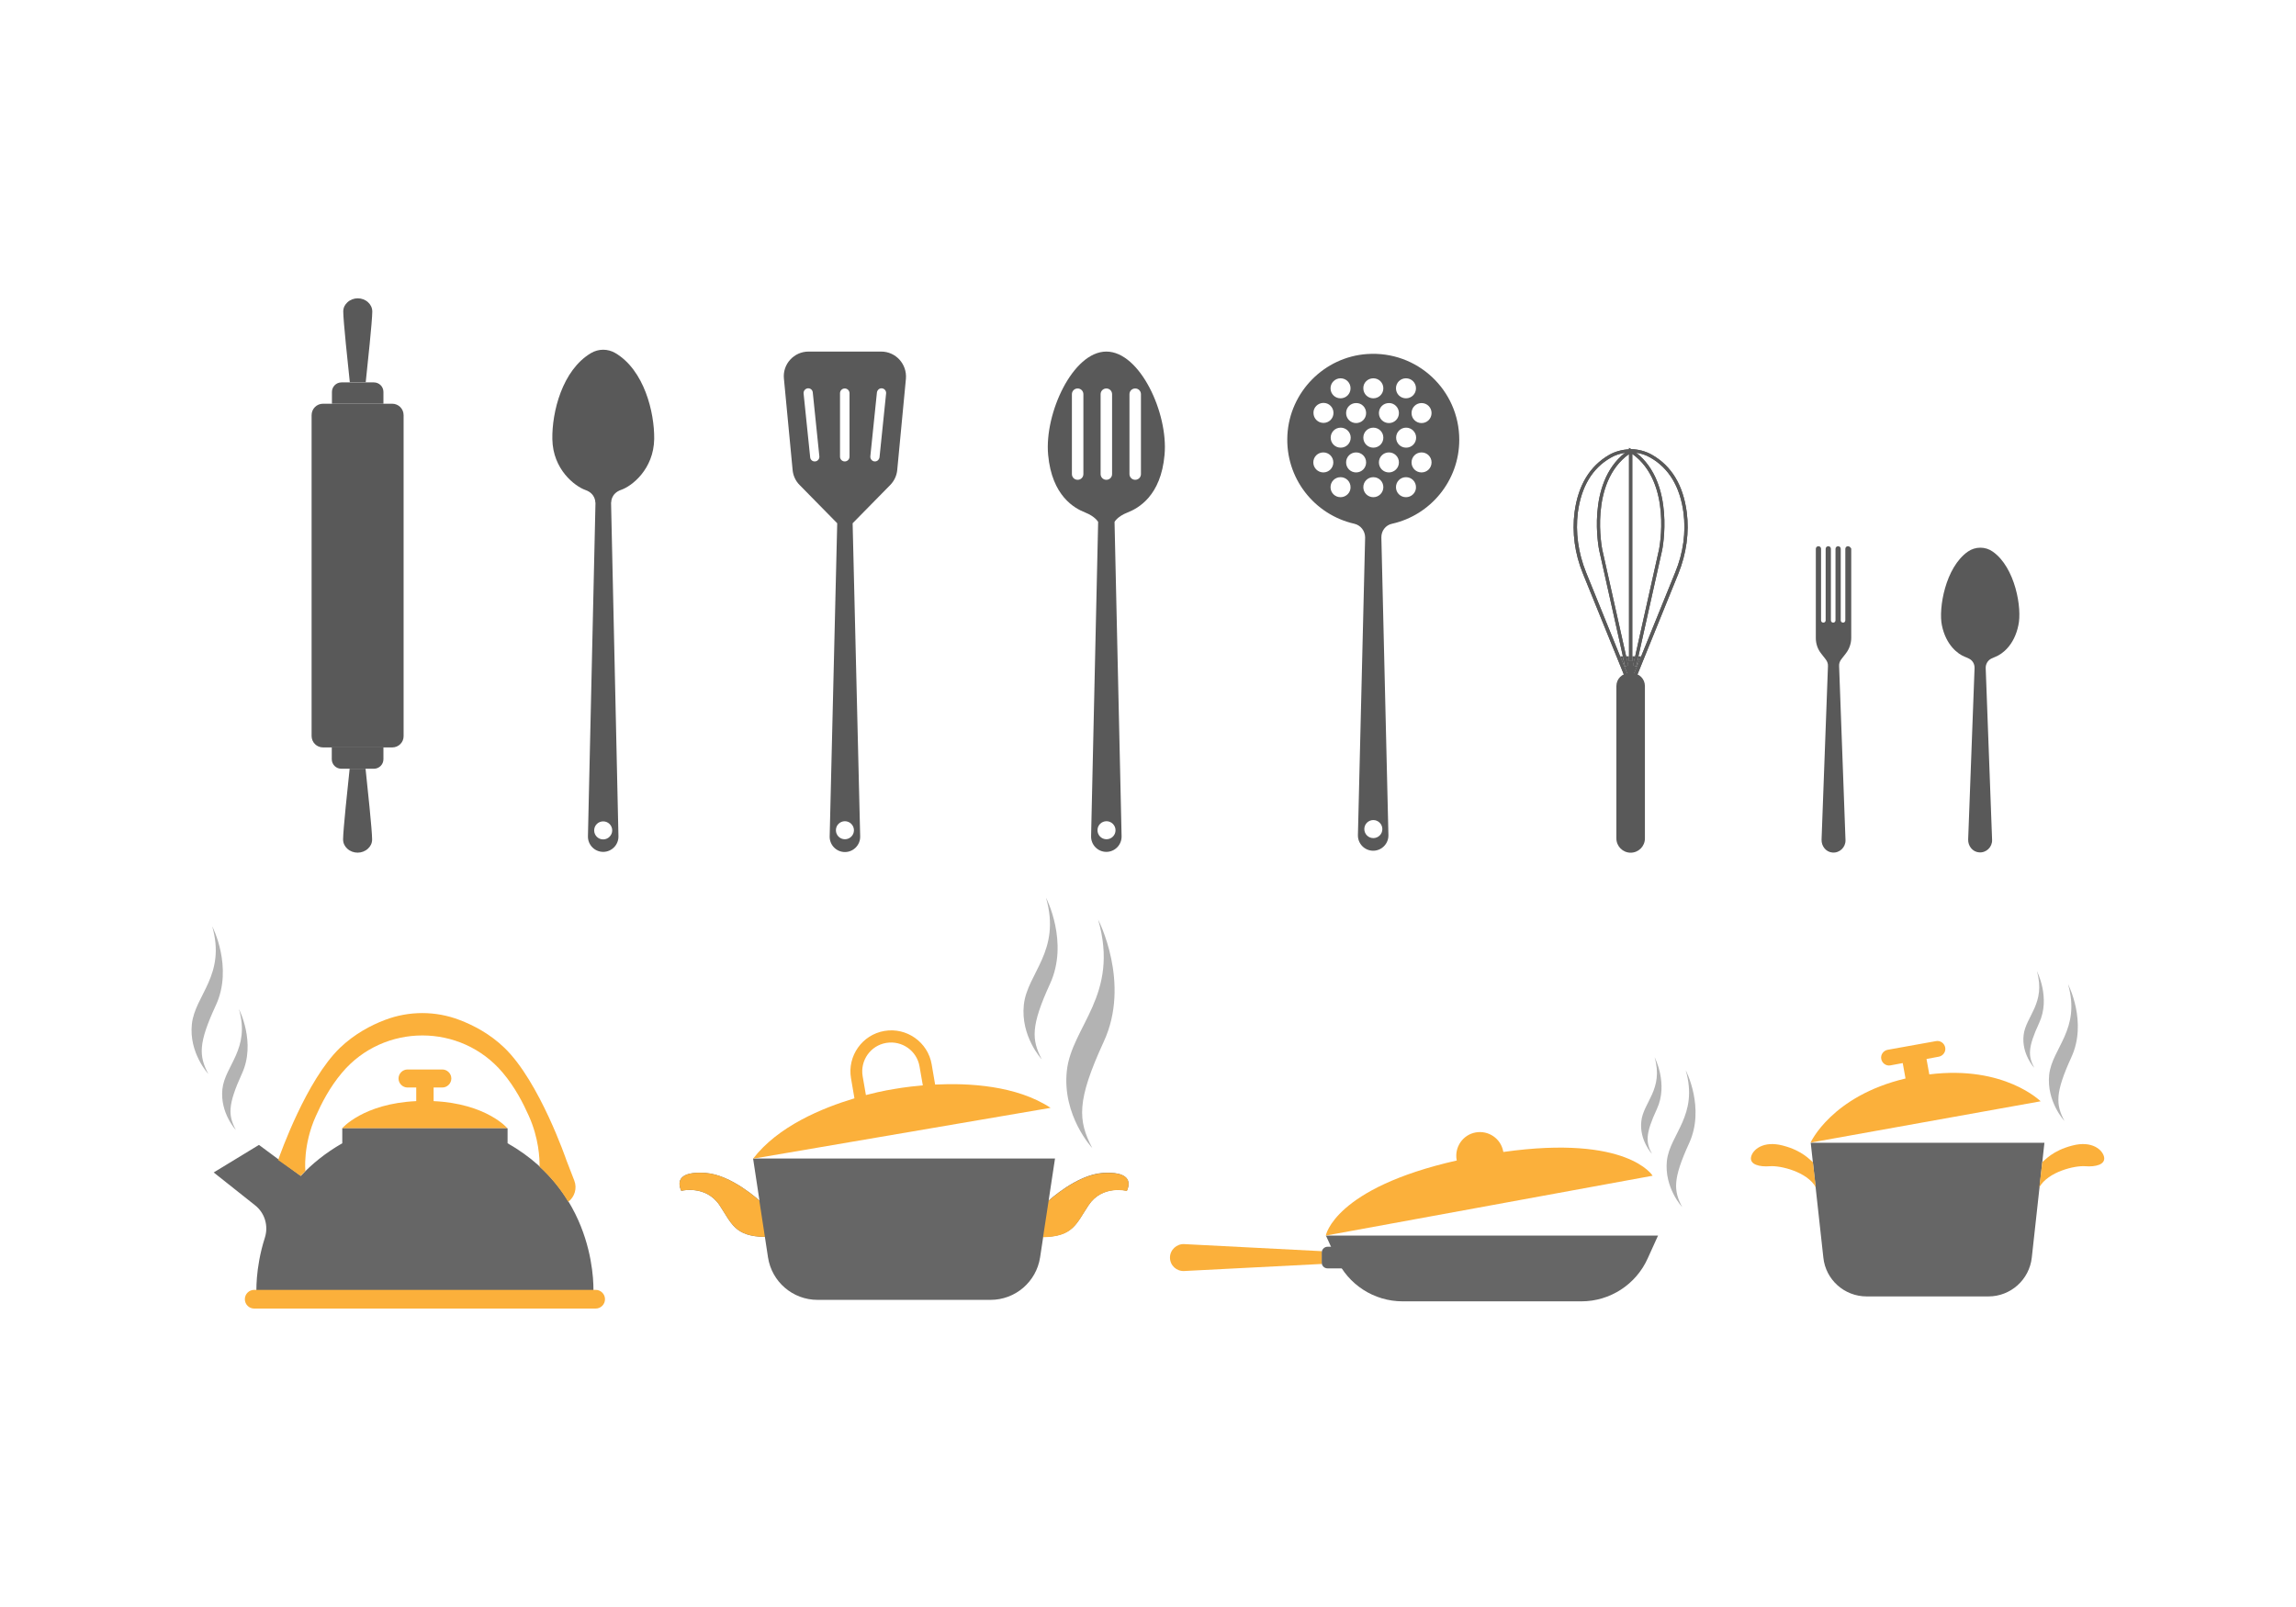 <?xml version="1.0" encoding="utf-8"?>
<!-- Generator: Adobe Illustrator 18.0.0, SVG Export Plug-In . SVG Version: 6.00 Build 0)  -->
<!DOCTYPE svg PUBLIC "-//W3C//DTD SVG 1.1//EN" "http://www.w3.org/Graphics/SVG/1.1/DTD/svg11.dtd">
<svg version="1.1" id="Layer_1" xmlns="http://www.w3.org/2000/svg" xmlns:xlink="http://www.w3.org/1999/xlink" x="0px" y="0px"
	 width="1400px" height="980px" viewBox="0 0 1400 980" enable-background="new 0 0 1400 980" xml:space="preserve">
<g>
	<path fill="#595959" d="M537.3,214.4h-22.2H493c-8.9,0-15.9,7.7-15,16.5l5.3,55.7c0.3,3.4,1.8,6.7,4.2,9.1l23,23.4l-4.6,191
		c-0.1,5.2,4.1,9.5,9.3,9.5h0c5.2,0,9.4-4.3,9.3-9.5l-4.6-191l23-23.4c2.4-2.5,3.9-5.7,4.2-9.1l5.3-55.7
		C553.1,222,546.2,214.4,537.3,214.4z M496.8,281.4c-1.5,0-2.7-1.1-2.8-2.6l-4-38.8c-0.2-1.7,1.2-3.2,2.8-3.2c1.5,0,2.7,1.1,2.8,2.6
		l4,38.8C499.8,279.9,498.5,281.4,496.8,281.4z M512.2,239.8c0-1.6,1.3-2.9,2.9-2.9s2.9,1.3,2.9,2.9v38.7c0,1.6-1.3,2.9-2.9,2.9
		s-2.9-1.3-2.9-2.9V239.8z M520.7,506.3c0,3.1-2.5,5.5-5.5,5.5c-3.1,0-5.5-2.5-5.5-5.5c0-3.1,2.5-5.5,5.5-5.5
		C518.2,500.8,520.7,503.3,520.7,506.3z M536.3,278.8c-0.2,1.5-1.4,2.6-2.8,2.6h0c-1.7,0-3-1.5-2.8-3.2l4-38.8
		c0.2-1.5,1.4-2.6,2.8-2.6c1.7,0,3,1.5,2.8,3.2L536.3,278.8z"/>
	<path fill="#595959" d="M375.2,215.3c-4.6-2.7-10.2-2.7-14.8,0c-17.6,10.4-23.9,36.1-23.6,52.5c0.3,18.5,13.7,28.7,20.1,31
		c6.4,2.2,6.1,7.7,6.1,7.7h0.1L358.5,510c-0.1,5.2,4.1,9.5,9.3,9.5h0c5.2,0,9.4-4.3,9.3-9.5l-4.5-203.6h0.1c0,0-0.3-5.5,6.1-7.7
		c6.4-2.2,19.8-12.5,20.1-31C399.1,251.4,392.8,225.7,375.2,215.3z M367.8,511.9c-3.1,0-5.5-2.5-5.5-5.5c0-3.1,2.5-5.5,5.5-5.5
		c3.1,0,5.5,2.5,5.5,5.5C373.3,509.4,370.8,511.9,367.8,511.9z"/>
	<path fill="#595959" d="M674.6,214.4L674.6,214.4c-20.4,0-37.8,37.6-35.5,62.9c2.3,25.3,16.2,32.7,22.5,35.2c6.3,2.5,8,5.8,8,5.8
		L665.3,510c-0.1,5.2,4.1,9.5,9.3,9.5h0c5.2,0,9.4-4.3,9.3-9.5l-4.3-191.7c0,0,1.6-3.3,8-5.8c6.3-2.5,20.3-9.9,22.5-35.2
		C712.4,252,695.1,214.4,674.6,214.4z M660.6,289.1c0,2-1.6,3.5-3.5,3.5c-2,0-3.5-1.6-3.5-3.5v-48.7c0-2,1.6-3.5,3.5-3.5
		c2,0,3.5,1.6,3.5,3.5V289.1z M671.1,240.4c0-2,1.6-3.5,3.5-3.5h0c2,0,3.5,1.6,3.5,3.5v48.7c0,2-1.6,3.5-3.5,3.5h0
		c-2,0-3.5-1.6-3.5-3.5V240.4z M680.2,506.3c0,3.1-2.5,5.5-5.5,5.5c-3.1,0-5.5-2.5-5.5-5.5c0-3.1,2.5-5.5,5.5-5.5
		C677.7,500.8,680.2,503.3,680.2,506.3z M695.7,289.1c0,2-1.6,3.5-3.5,3.5c-2,0-3.5-1.6-3.5-3.5v-48.7c0-2,1.6-3.5,3.5-3.5
		c2,0,3.5,1.6,3.5,3.5V289.1z"/>
	<g>
		<path fill="#595959" d="M239.2,455.8H197c-3.9,0-7-3.1-7-7V253.2c0-3.9,3.1-7,7-7h42.1c3.9,0,7,3.1,7,7v195.6
			C246.2,452.7,243,455.8,239.2,455.8z"/>
		<path fill="#595959" d="M233.8,246.2V239c0-3.2-2.6-5.8-5.8-5.8h-19.8c-3.2,0-5.8,2.6-5.8,5.8v7.2H233.8z"/>
		<path fill="#595959" d="M223,233.1c1.1-10.4,4-37.5,4-43.1c0-2.4-1.1-4.3-2.5-5.6c-3.5-3.3-9.2-3.3-12.7,0
			c-1.4,1.3-2.5,3.1-2.5,5.6c0,5.6,2.9,32.7,4,43.1H223z"/>
		<path fill="#595959" d="M202.3,455.8v7.2c0,3.2,2.6,5.8,5.8,5.8H228c3.2,0,5.8-2.6,5.8-5.8v-7.2H202.3z"/>
		<path fill="#595959" d="M213.2,468.8c-1.1,10.4-4,37.5-4,43.1c0,2.4,1.1,4.3,2.5,5.6c3.5,3.3,9.2,3.3,12.7,0
			c1.4-1.3,2.5-3.1,2.5-5.6c0-5.6-2.9-32.7-4-43.1H213.2z"/>
	</g>
	<path fill="#595959" d="M833.6,215.9c-26.2,1.8-47.2,23.2-48.6,49.4c-1.4,26.3,16.5,48.6,40.8,54.1c3.9,0.9,6.6,4.4,6.6,8.4
		L828,509.3c-0.1,5.2,4.1,9.5,9.3,9.5h0c5.2,0,9.4-4.3,9.3-9.5l-4.3-181.5c-0.1-4,2.6-7.6,6.5-8.4c23.4-5.2,41-26.2,41-51.2
		C889.8,238,864.3,213.8,833.6,215.9z M857.3,230.7c3.4,0,6.1,2.7,6.1,6.1c0,3.4-2.7,6.1-6.1,6.1c-3.4,0-6.1-2.7-6.1-6.1
		C851.2,233.4,853.9,230.7,857.3,230.7z M863.5,266.9c0,3.4-2.7,6.1-6.1,6.1c-3.4,0-6.1-2.7-6.1-6.1c0-3.4,2.7-6.1,6.1-6.1
		C860.7,260.8,863.5,263.5,863.5,266.9z M853,251.9c0,3.4-2.7,6.1-6.1,6.1c-3.4,0-6.1-2.7-6.1-6.1c0-3.4,2.7-6.1,6.1-6.1
		C850.2,245.7,853,248.5,853,251.9z M843.5,266.9c0,3.4-2.7,6.1-6.1,6.1c-3.4,0-6.1-2.7-6.1-6.1c0-3.4,2.7-6.1,6.1-6.1
		C840.8,260.8,843.5,263.5,843.5,266.9z M837.4,230.7c3.4,0,6.1,2.7,6.1,6.1c0,3.4-2.7,6.1-6.1,6.1c-3.4,0-6.1-2.7-6.1-6.1
		C831.2,233.4,834,230.7,837.4,230.7z M833,251.9c0,3.4-2.7,6.1-6.1,6.1c-3.4,0-6.1-2.7-6.1-6.1c0-3.4,2.7-6.1,6.1-6.1
		C830.3,245.7,833,248.5,833,251.9z M823.6,266.9c0,3.4-2.7,6.1-6.1,6.1c-3.4,0-6.1-2.7-6.1-6.1c0-3.4,2.7-6.1,6.1-6.1
		C820.8,260.8,823.6,263.5,823.6,266.9z M817.4,230.7c3.4,0,6.1,2.7,6.1,6.1c0,3.4-2.7,6.1-6.1,6.1c-3.4,0-6.1-2.7-6.1-6.1
		C811.3,233.4,814.1,230.7,817.4,230.7z M807,245.7c3.4,0,6.1,2.7,6.1,6.1c0,3.4-2.7,6.1-6.1,6.1c-3.4,0-6.1-2.7-6.1-6.1
		C800.8,248.5,803.6,245.7,807,245.7z M800.8,282c0-3.4,2.7-6.1,6.1-6.1c3.4,0,6.1,2.7,6.1,6.1c0,3.4-2.7,6.1-6.1,6.1
		C803.6,288.1,800.8,285.4,800.8,282z M817.4,303.2c-3.4,0-6.1-2.7-6.1-6.1c0-3.4,2.7-6.1,6.1-6.1c3.4,0,6.1,2.7,6.1,6.1
		C823.6,300.4,820.8,303.2,817.4,303.2z M826.9,288.1c-3.4,0-6.1-2.7-6.1-6.1c0-3.4,2.7-6.1,6.1-6.1c3.4,0,6.1,2.7,6.1,6.1
		C833,285.4,830.3,288.1,826.9,288.1z M842.9,505.6c0,3.1-2.5,5.5-5.5,5.5c-3.1,0-5.5-2.5-5.5-5.5c0-3.1,2.5-5.5,5.5-5.5
		C840.4,500.1,842.9,502.6,842.9,505.6z M837.4,303.2c-3.4,0-6.1-2.7-6.1-6.1c0-3.4,2.7-6.1,6.1-6.1c3.4,0,6.1,2.7,6.1,6.1
		C843.5,300.4,840.8,303.2,837.4,303.2z M846.9,288.1c-3.4,0-6.1-2.7-6.1-6.1c0-3.4,2.7-6.1,6.1-6.1c3.4,0,6.1,2.7,6.1,6.1
		C853,285.4,850.2,288.1,846.9,288.1z M857.3,303.2c-3.4,0-6.1-2.7-6.1-6.1c0-3.4,2.7-6.1,6.1-6.1c3.4,0,6.1,2.7,6.1,6.1
		C863.5,300.4,860.7,303.2,857.3,303.2z M866.8,288.1c-3.4,0-6.1-2.7-6.1-6.1c0-3.4,2.7-6.1,6.1-6.1c3.4,0,6.1,2.7,6.1,6.1
		C872.9,285.4,870.2,288.1,866.8,288.1z M866.8,258c-3.4,0-6.1-2.7-6.1-6.1c0-3.4,2.7-6.1,6.1-6.1c3.4,0,6.1,2.7,6.1,6.1
		C872.9,255.3,870.2,258,866.8,258z"/>
	<g>
		<path fill="#595959" d="M994.3,520L994.3,520c-4.8,0-8.7-3.9-8.7-8.7v-92.9c0-4.4,3.5-7.9,7.9-7.9h1.6c4.4,0,7.9,3.5,7.9,7.9v92.9
			C1003,516.1,999.1,520,994.3,520z"/>
		<path fill="#595959" d="M1028.5,312.3c-2.2-16.4-9.2-28.1-21.1-34.9c-4-2.3-8.4-3.4-12.8-3.5l-1.3-0.8v0.9
			c-4.2,0.2-8.4,1.3-12.1,3.4c-11.8,6.8-18.9,18.5-21.1,34.9c-1.6,12.3,0.1,25.3,5.1,37.5l26.2,64.6l1.9-0.8L967.1,349
			c-4.8-11.9-6.5-24.5-5-36.5c2.1-15.7,8.8-27,20.1-33.4c2.7-1.6,5.7-2.5,8.7-3c-24,18.8-15.9,59-15.8,59.4l15.8,70.7l1.9-0.4
			L977,335.2c-0.1-0.4-8.2-40.7,16.3-58.3V403h2V276.8c24.5,17.6,16.4,57.9,16.3,58.3l-15.8,70.7l1.9,0.4l15.8-70.7
			c0.1-0.4,8.2-40.6-15.8-59.4c3,0.4,6,1.4,8.7,3c11.2,6.4,18,17.7,20.1,33.4c1.6,12-0.1,24.6-5,36.5l-26.2,64.6l1.9,0.8l26.2-64.6
			C1028.3,337.6,1030.1,324.6,1028.5,312.3z"/>
		<path fill="#595959" d="M1028.5,312.3c-2.2-16.4-9.2-28.1-21.1-34.9c-4-2.3-8.4-3.4-12.8-3.5l-1.3-0.8v0.9
			c-4.2,0.2-8.4,1.3-12.1,3.4c-11.8,6.8-18.9,18.5-21.1,34.9c-1.6,12.3,0.1,25.3,5.1,37.5l26.2,64.6l1.9-0.8L967.1,349
			c-4.8-11.9-6.5-24.5-5-36.5c2.1-15.7,8.8-27,20.1-33.4c2.7-1.6,5.7-2.5,8.7-3c-24,18.8-15.9,59-15.8,59.4l15.8,70.7l1.9-0.4
			L977,335.2c-0.1-0.4-8.2-40.7,16.3-58.3V403h2V276.8c24.5,17.6,16.4,57.9,16.3,58.3l-15.8,70.7l1.9,0.4l15.8-70.7
			c0.1-0.4,8.2-40.6-15.8-59.4c3,0.4,6,1.4,8.7,3c11.2,6.4,18,17.7,20.1,33.4c1.6,12-0.1,24.6-5,36.5l-26.2,64.6l1.9,0.8l26.2-64.6
			C1028.3,337.6,1030.1,324.6,1028.5,312.3z"/>
		<polygon fill="#595959" points="996.2,411.4 1000.7,400.2 999.1,400.2 997.8,406.3 995.8,405.8 997.1,400.2 995.3,400.2 
			995.3,403 993.3,403 993.3,400.2 991.5,400.2 992.8,405.8 990.8,406.3 989.5,400.2 987.9,400.2 992.4,411.3 		"/>
	</g>
	<path fill="#595959" d="M1126.8,333.1L1126.8,333.1c-0.9,0-1.6,0.7-1.6,1.6v43.6c0,0.8-0.6,1.4-1.4,1.4s-1.4-0.6-1.4-1.4v-43.6
		c0-0.9-0.7-1.6-1.6-1.6c-0.9,0-1.6,0.7-1.6,1.6v43.6c0,0.8-0.6,1.4-1.4,1.4s-1.4-0.6-1.4-1.4v-43.6c0-0.9-0.7-1.6-1.6-1.6
		c-0.9,0-1.6,0.7-1.6,1.6v43.6c0,0.8-0.6,1.4-1.4,1.4s-1.4-0.6-1.4-1.4v-43.6c0-0.9-0.7-1.6-1.6-1.6h0c-0.9,0-1.6,0.7-1.6,1.6v54.4
		c0,3.4,1.1,6.8,3.3,9.5l2.8,3.6c0.9,1.2,1.4,2.6,1.3,4.1l-3.9,105.8c-0.1,3.9,2.7,7.5,6.6,7.8c4.4,0.4,8.1-3.2,8-7.5l-3.9-106.2
		c-0.1-1.5,0.4-2.9,1.3-4.1l2.8-3.6c2.1-2.7,3.3-6.1,3.3-9.5v-54.4C1128.4,333.8,1127.7,333.1,1126.8,333.1z"/>
	<path fill="#595959" d="M1215.1,336.4c-4.5-3.2-10.6-3.2-15.2,0c-13.7,9.6-18,34.6-15.8,45c2.5,12.1,9.8,17.5,13.9,19.1
		c1,0.4,2,0.8,2.7,1.2c2.2,1.1,3.4,3.4,3.3,5.8l-3.9,104.5c-0.1,3.9,2.7,7.5,6.6,7.8c4.4,0.4,8.1-3.2,8-7.5l-3.9-104.8
		c-0.1-2.4,1.2-4.7,3.3-5.8c0.8-0.4,1.7-0.8,2.7-1.2c4.1-1.6,11.4-7,13.9-19.1C1233.1,371.1,1228.8,346,1215.1,336.4z"/>
	<g>
		<path fill="#666666" d="M672.3,715.3c-15.8,1.1-32.9,16.9-32.9,16.9l3.9-25.7H459.2l3.9,25.7c0,0-17-15.8-32.9-16.9
			s-17.5,4.9-14.8,10.9c0,0,14.8-3.8,23.3,8.7c7.4,11.1,9.2,19.1,27.7,19.4l1.9,12.5c2.3,14.9,15.1,25.9,30.2,25.9H604
			c15.1,0,27.9-11,30.2-25.9l1.9-12.5c18.5-0.3,20.3-8.4,27.7-19.4c8.4-12.6,23.3-8.7,23.3-8.7C689.8,720.3,688.1,714.3,672.3,715.3
			z"/>
		<path fill="#FBB03B" d="M570.2,661.4l-2.1-12.3c-2.3-13.6-15.3-22.7-28.8-20.4c-13.6,2.3-22.7,15.3-20.4,28.8l2.1,12.3
			c-19.7,5.9-46.6,17-61.8,36.8l90.7-15.5l90.7-15.5C619.8,661.9,590.7,660.4,570.2,661.4z M522.7,669.3
			C522.7,669.3,522.7,669.3,522.7,669.3C522.7,669.3,522.7,669.3,522.7,669.3z M545.3,664.1c0,0-7,1-17.3,3.7c0,0,0,0,0,0l-2-11.5
			c-1.6-9.6,4.8-18.7,14.4-20.3s18.7,4.8,20.3,14.4l2,11.5C552.2,662.8,545.3,664.1,545.3,664.1z"/>
		<path fill="#B3B3B3" d="M666,700.1c0,0-18.4-19.7-15.5-47c2.9-27.3,32.4-46.1,19.1-92.3c0,0,20.1,38.5,3.4,74.5
			C656.4,671.4,657.2,683.2,666,700.1z"/>
		<path fill="#B3B3B3" d="M635.2,646c0,0-13-14-10.9-33.3c2.1-19.3,22.9-32.6,13.5-65.3c0,0,14.2,27.2,2.4,52.7
			C628.5,625.7,629,634,635.2,646z"/>
		<path fill="#FBB03B" d="M430.2,715.3c-15.8-1.1-17.5,4.9-14.8,10.9c0,0,14.8-3.8,23.3,8.7c7.4,11.1,9.2,19.1,27.7,19.4l-3.4-22.2
			C463.1,732.3,446.1,716.4,430.2,715.3z"/>
		<path fill="#FBB03B" d="M663.8,735c8.4-12.6,23.3-8.7,23.3-8.7c2.7-6,1.1-12-14.8-10.9c-15.8,1.1-32.9,16.9-32.9,16.9l-3.4,22.2
			C654.6,754.2,656.3,746.1,663.8,735z"/>
	</g>
	<g>
		<path fill="#B3B3B3" d="M143.8,689.1c0,0-9.7-10.4-8.2-24.9c1.6-14.5,17.1-24.4,10.1-48.8c0,0,10.6,20.4,1.8,39.4
			C138.8,673.9,139.1,680.2,143.8,689.1z"/>
		<path fill="#B3B3B3" d="M127,654.9c0,0-11.9-12.8-10-30.4c1.9-17.7,20.9-29.8,12.4-59.6c0,0,13,24.9,2.2,48.2S121.3,644,127,654.9
			z"/>
		<path fill="#FBB03B" d="M264.4,671.5v-8.3h5.3c3,0,5.5-2.5,5.5-5.5s-2.5-5.5-5.5-5.5h-21.2c-3,0-5.5,2.5-5.5,5.5s2.5,5.5,5.5,5.5
			h5.3v8.3c-32.4,1.5-45.2,16.6-45.2,16.6h50.4h50.4C309.5,688.1,296.7,673,264.4,671.5z"/>
		<path fill="#666666" d="M309.5,697.2v-9.1h-50.4h-50.4v9.1c-10.3,5.9-18.6,12.7-25.3,19.9l-25.5-18.9L130.3,715l25.2,20
			c6,4.7,8.3,12.6,6,19.8c-6.1,19.1-5.1,34.2-5.1,34.2h102.7h102.7C361.8,789,365.8,729.1,309.5,697.2z"/>
		<path fill="#FBB03B" d="M183.3,717.1c0.9-1,1.9-2,2.9-3l0,0c0,0-1.6-15.8,6.4-33.5c3.4-7.6,8.3-17.4,16-26.5
			c25.5-30.2,72.4-30.2,97.9,0c7.7,9.1,12.6,18.9,16,26.5c6,13.4,6.6,25.7,6.5,30.9c7.4,6.8,13.1,14.1,17.5,21.4
			c3.9-3,5.5-8.2,3.7-12.9l-4.8-12.4c0,0-16.4-48-37.8-68.6c-8.7-8.4-18.7-13.7-27.4-17c-14.6-5.6-30.8-5.6-45.5,0
			c-8.7,3.3-18.6,8.6-27.4,17c-20.5,19.8-36.3,64.5-37.7,68.4L183.3,717.1z"/>
		<path fill="#FBB03B" d="M363.2,798H155c-3.2,0-5.7-2.6-5.7-5.7l0,0c0-3.2,2.6-5.7,5.7-5.7h208.2c3.2,0,5.7,2.6,5.7,5.7l0,0
			C368.9,795.5,366.3,798,363.2,798z"/>
	</g>
	<g>
		<path fill="#666666" d="M964.3,793.6h-109c-17.5,0-33.3-10.2-40.5-26.2l-6.3-13.9H1011l-6.3,13.9
			C997.6,783.3,981.7,793.6,964.3,793.6z"/>
		<path fill="#666666" d="M809.5,760.3h13v13.2h-13c-2,0-3.6-1.6-3.6-3.6V764C805.9,762,807.5,760.3,809.5,760.3z"/>
		<path fill="#FBB03B" d="M722.2,758.7c-4.7-0.3-8.8,3.5-8.8,8.2v0l0,0c0,4.8,4,8.5,8.8,8.2l83.7-4.3v-3.9V763L722.2,758.7z"/>
		<path fill="#FBB03B" d="M916.7,702.5l-0.1-0.3c-1.4-7.8-8.9-13-16.8-11.6c-7.8,1.4-13,8.9-11.6,16.8l0.1,0.3
			c-74.8,16.9-79.9,45.8-79.9,45.8l199.3-36.5C1007.7,717,992.6,691.8,916.7,702.5z"/>
		<path fill="#B3B3B3" d="M1025.7,736.1c0,0-11-11.8-9.3-28.2c1.8-16.3,19.4-27.6,11.5-55.2c0,0,12,23,2,44.6
			C1020,719,1020.4,726,1025.7,736.1z"/>
		<path fill="#B3B3B3" d="M1007.3,703.7c0,0-7.8-8.4-6.5-19.9c1.2-11.6,13.7-19.5,8.1-39.1c0,0,8.5,16.3,1.4,31.6
			C1003.2,691.6,1003.5,696.6,1007.3,703.7z"/>
	</g>
	<g>
		<path fill="#B3B3B3" d="M1258.8,683.6c0,0-11-11.8-9.3-28.2c1.8-16.3,19.4-27.6,11.5-55.2c0,0,12,23,2,44.6
			C1253.1,666.5,1253.5,673.5,1258.8,683.6z"/>
		<path fill="#B3B3B3" d="M1240.4,651.2c0,0-7.8-8.4-6.5-19.9s13.7-19.5,8.1-39.1c0,0,8.5,16.3,1.4,31.6
			C1236.3,639.1,1236.7,644.1,1240.4,651.2z"/>
		<path fill="#666666" d="M1212.5,790.6h-74.3c-13.6,0-25-10.2-26.4-23.7l-7.7-70h142.5l-7.7,70
			C1237.4,780.4,1226,790.6,1212.5,790.6z"/>
		<path fill="#FBB03B" d="M1176.4,655.2l-1.7-9.4l7.5-1.4c2.6-0.5,4.4-3,3.9-5.6c-0.5-2.6-3-4.4-5.6-3.9l-29.5,5.3
			c-2.6,0.5-4.4,3-3.9,5.6s3,4.4,5.6,3.9l7.5-1.4l1.7,9.4c-45.1,10.7-57.9,39.1-57.9,39.1l140.3-25.2
			C1244.3,671.7,1222.4,649.5,1176.4,655.2z"/>
		<path fill="#FBB03B" d="M1105.4,708.7c-1.6-1.1-6.2-7-18.3-10.1c-12.1-3.2-18.6,2.7-19.4,7.1c-0.8,4.5,5.2,6,11.5,5.5
			c6.3-0.5,22.6,3.3,28,12.8L1105.4,708.7z"/>
		<path fill="#FBB03B" d="M1245.3,708.7c1.6-1.1,6.2-7,18.3-10.1c12.1-3.2,18.6,2.7,19.4,7.1c0.8,4.5-5.2,6-11.5,5.5
			c-6.3-0.5-22.6,3.3-28,12.8L1245.3,708.7z"/>
	</g>
</g>
</svg>
